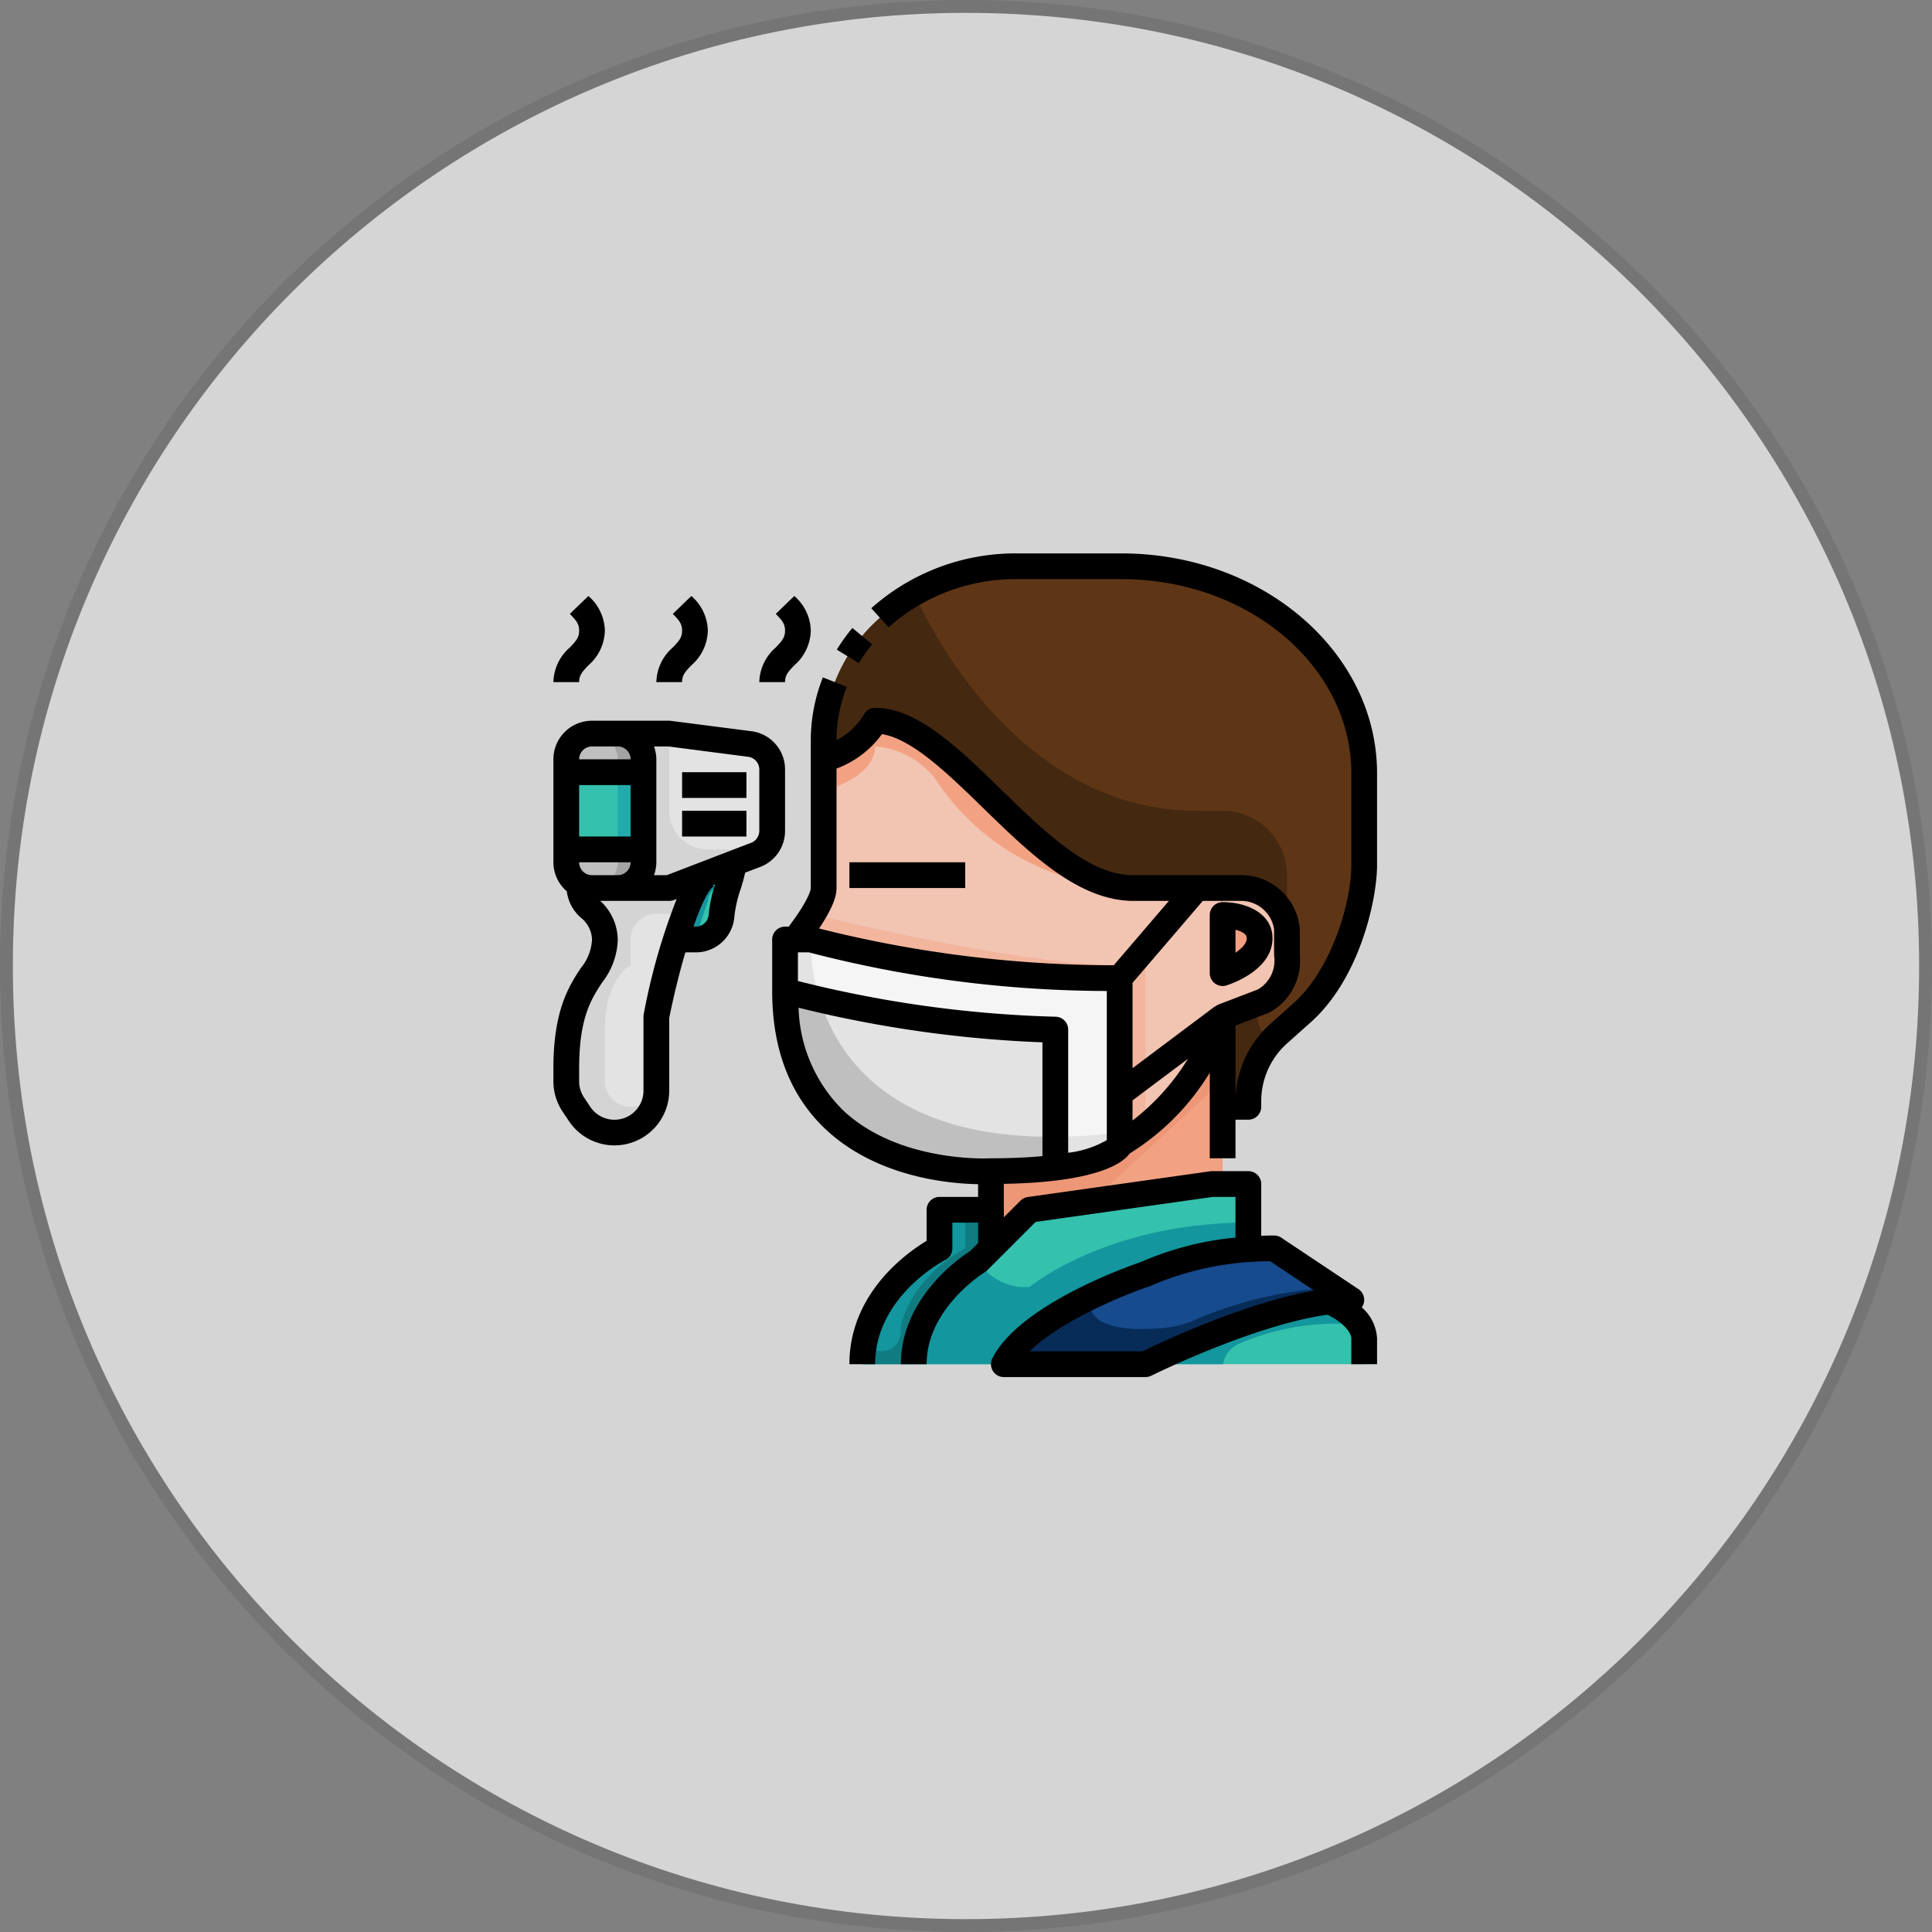 <svg xmlns="http://www.w3.org/2000/svg" width="150.12" height="150.12" viewBox="0 0 150.12 150.12">
  <rect x="0" y="0" width="150.12" height="150.12" fill="#808080" stroke="none"/>
  <g id="Group_207" data-name="Group 207" transform="translate(-883 -349)">
    <g id="Path_2485" data-name="Path 2485" transform="translate(883 349)" fill="#fff" opacity="0.67">
      <path d="M 75.06 149.62 C 64.994 149.62 55.23 147.649 46.038 143.761 C 41.62 141.892 37.359 139.579 33.373 136.886 C 29.425 134.219 25.712 131.156 22.338 127.782 C 18.964 124.408 15.901 120.695 13.233 116.747 C 10.541 112.761 8.228 108.5 6.359 104.082 C 2.471 94.89 0.5 85.126 0.5 75.06 C 0.5 64.994 2.471 55.23 6.359 46.038 C 8.228 41.62 10.541 37.359 13.233 33.373 C 15.901 29.425 18.964 25.712 22.338 22.338 C 25.712 18.964 29.425 15.901 33.373 13.233 C 37.359 10.541 41.62 8.228 46.038 6.359 C 55.23 2.471 64.994 0.5 75.06 0.5 C 85.126 0.5 94.89 2.471 104.082 6.359 C 108.5 8.228 112.761 10.541 116.747 13.233 C 120.695 15.901 124.408 18.964 127.782 22.338 C 131.156 25.712 134.219 29.425 136.886 33.373 C 139.579 37.359 141.892 41.62 143.761 46.038 C 147.649 55.23 149.62 64.994 149.62 75.06 C 149.62 85.126 147.649 94.89 143.761 104.082 C 141.892 108.5 139.579 112.761 136.886 116.747 C 134.219 120.695 131.156 124.408 127.782 127.782 C 124.408 131.156 120.695 134.219 116.747 136.886 C 112.761 139.579 108.5 141.892 104.082 143.761 C 94.89 147.649 85.126 149.62 75.06 149.62 Z" stroke="none"/>
      <path d="M 75.06 1 C 65.061 1 55.363 2.958 46.233 6.82 C 41.845 8.676 37.612 10.973 33.653 13.648 C 29.731 16.297 26.043 19.34 22.692 22.692 C 19.34 26.043 16.297 29.731 13.648 33.653 C 10.973 37.612 8.676 41.845 6.82 46.233 C 2.958 55.363 1 65.061 1 75.06 C 1 85.058 2.958 94.757 6.82 103.887 C 8.676 108.275 10.973 112.508 13.648 116.467 C 16.297 120.389 19.34 124.077 22.692 127.428 C 26.043 130.78 29.731 133.823 33.653 136.472 C 37.612 139.147 41.845 141.444 46.233 143.3 C 55.363 147.162 65.061 149.12 75.06 149.12 C 85.058 149.12 94.757 147.162 103.887 143.3 C 108.275 141.444 112.508 139.147 116.467 136.472 C 120.389 133.823 124.077 130.78 127.428 127.428 C 130.78 124.077 133.823 120.389 136.472 116.467 C 139.147 112.508 141.444 108.275 143.3 103.887 C 147.162 94.757 149.12 85.058 149.12 75.06 C 149.12 65.061 147.162 55.363 143.3 46.233 C 141.444 41.845 139.147 37.612 136.472 33.653 C 133.823 29.731 130.78 26.043 127.428 22.692 C 124.077 19.34 120.389 16.297 116.467 13.648 C 112.508 10.973 108.275 8.676 103.887 6.82 C 94.757 2.958 85.058 1 75.06 1 M 75.06 0 C 116.514 0 150.12 33.605 150.12 75.06 C 150.12 116.514 116.514 150.12 75.06 150.12 C 33.605 150.12 0 116.514 0 75.06 C 0 33.605 33.605 0 75.06 0 Z" stroke="none" fill="#707070"/>
    </g>
    <g id="_21-Measure_the_fever" data-name="21-Measure the fever" transform="translate(926 392.001)">
      <path id="Path_2740" data-name="Path 2740" d="M52,28.1s2.88,0,2.88,1.8S52,32.61,52,32.61Z" fill="#f2a283"/>
      <path id="Path_2741" data-name="Path 2741" d="M12,25l-.05-.13,2.04-.78c-.04,1-.83,2.56-.92,4.05a2,2,0,0,1-2,1.86H9.51C10.22,27.67,11.11,25.44,12,25Z" fill="#34c1ad"/>
      <rect id="Rectangle_58" data-name="Rectangle 58" width="6" height="6" transform="translate(1 17)" fill="#34c1ad"/>
      <path id="Path_2742" data-name="Path 2742" d="M7,24a2.006,2.006,0,0,1-2,2H3a2,2,0,0,1-2-2V23H7Z" fill="#bfbfbf"/>
      <path id="Path_2743" data-name="Path 2743" d="M7,23V16a2.006,2.006,0,0,0-2-2H9l6.22.8A2,2,0,0,1,17,16.79v4.77a2.009,2.009,0,0,1-1.37,1.9l-1.64.63-2.04.78L9,26H5a2.006,2.006,0,0,0,2-2Z" fill="#e3e3e3"/>
      <path id="Path_2744" data-name="Path 2744" d="M5,14a2.006,2.006,0,0,1,2,2v1H1V16a2.006,2.006,0,0,1,2-2Z" fill="#bfbfbf"/>
      <rect id="Rectangle_59" data-name="Rectangle 59" width="2" height="6" transform="translate(5 17)" fill="#21abab"/>
      <path id="Path_2745" data-name="Path 2745" d="M5,24a2.006,2.006,0,0,1-2,2H5a2.006,2.006,0,0,0,2-2V23H5Z" fill="#a3a3a3"/>
      <path id="Path_2746" data-name="Path 2746" d="M5,14H3a2.006,2.006,0,0,1,2,2v1H7V16a2.006,2.006,0,0,0-2-2Z" fill="#a3a3a3"/>
      <path id="Path_2747" data-name="Path 2747" d="M9,26l2.95-1.13L12,25c-.89.44-1.78,2.67-2.49,5C8.62,32.91,8,36,8,36v5.74a3.184,3.184,0,0,1-.96,2.3,3.184,3.184,0,0,1-2.3.96,3.254,3.254,0,0,1-2.71-1.45l-.48-.73A3.216,3.216,0,0,1,1,41.01V40c0-7,3-7,3-10a3.275,3.275,0,0,0-1.21-2.45A2.2,2.2,0,0,1,2,25.88v-.15A2,2,0,0,0,3,26Z" fill="#e3e3e3"/>
      <path id="Path_2748" data-name="Path 2748" d="M39,37V47.73A39.313,39.313,0,0,1,34,48S18,49,18,34C18,34,29,37,39,37Z" fill="#e3e3e3"/>
      <path id="Path_2749" data-name="Path 2749" d="M18.78,30H20a91.931,91.931,0,0,0,24,3V46s-.6,1.19-5,1.73V37c-10,0-21-3-21-3V30Z" fill="#f5f5f5"/>
      <path id="Path_2750" data-name="Path 2750" d="M60.28,58.11C54.27,58.87,46,63,46,63H35c2-4,11-7,11-7a23.11,23.11,0,0,1,8.01-1.92c.63-.05,1.3-.08,1.99-.08l6,4a15,15,0,0,0-1.72.11Z" fill="#164b8d"/>
      <path id="Path_2751" data-name="Path 2751" d="M34,51v3l-1,1s-5,3-5,8H24c0-6,6-9,6-9V51Z" fill="#13969d"/>
      <path id="Path_2752" data-name="Path 2752" d="M63,61v2H46s8.27-4.13,14.28-4.89C61.8,58.76,63,59.91,63,61Z" fill="#34c1ad"/>
      <path id="Path_2753" data-name="Path 2753" d="M54,54l.01.08A23.11,23.11,0,0,0,46,56s-9,3-11,7H28c0-5,5-8,5-8l1-1,3-3,14.17-2H54Z" fill="#34c1ad"/>
      <path id="Path_2754" data-name="Path 2754" d="M51.17,49,37,51l-3,3V48a39.314,39.314,0,0,0,5-.27c4.4-.54,5-1.73,5-1.73v-.07A19.3,19.3,0,0,0,52,36V49Z" fill="#f2a283"/>
      <path id="Path_2755" data-name="Path 2755" d="M53.33,26H45c-7.24,0-14-13-20-13a6.437,6.437,0,0,1-4,3V26c0,.94-1.15,2.63-2.22,4H20a91.931,91.931,0,0,0,24,3V45.93A19.3,19.3,0,0,0,52,36l3.17-1.21A3.582,3.582,0,0,0,57,31.25V29.2A3.579,3.579,0,0,0,53.33,26ZM52,32.61V28.1s2.88,0,2.88,1.8S52,32.61,52,32.61Z" fill="#f2c4b2"/>
      <path id="Path_2756" data-name="Path 2756" d="M63,24.23c0,2.68-1.39,8.55-5,11.62l-1.56,1.4A7.043,7.043,0,0,0,54,42.5V43H52V36l3.17-1.21A3.582,3.582,0,0,0,57,31.25V29.2A3.579,3.579,0,0,0,53.33,26H45c-7.24,0-14-13-20-13a6.437,6.437,0,0,1-4,3V14.55a12.845,12.845,0,0,1,4.41-9.58A15.915,15.915,0,0,1,36.06,1h8.08C54.56,1,63,8.2,63,17.09Z" fill="#5e3616"/>
      <path id="Path_2757" data-name="Path 2757" d="M52,20H50C35.628,20,28.6,4.4,28.042,3.1A15.106,15.106,0,0,0,25.41,4.97,12.845,12.845,0,0,0,21,14.55V16a6.437,6.437,0,0,0,4-3c6,0,12.76,13,20,13h8.33A3.579,3.579,0,0,1,57,29.2V25a5,5,0,0,0-5-5Z" fill="#452810"/>
      <path id="Path_2758" data-name="Path 2758" d="M54.821,34.923,52,36v7h2v-.5a6.935,6.935,0,0,1,1.828-4.634,2.47,2.47,0,0,1-1.007-2.943Z" fill="#452810"/>
      <path id="Path_2759" data-name="Path 2759" d="M44,45.93V46s-.6,1.19-5,1.73A39.313,39.313,0,0,1,34,48v6l3-3,4.835-.682L52,41V36a19.3,19.3,0,0,1-8,9.93Z" fill="#ed9776"/>
      <path id="Path_2760" data-name="Path 2760" d="M25,15a6.459,6.459,0,0,1,5,3,18.5,18.5,0,0,0,13.9,7.894C37.075,24.7,30.7,13,25,13a6.437,6.437,0,0,1-4,3v2.491C22.745,17.925,25,16.84,25,15Z" fill="#f2a283"/>
      <path id="Path_2761" data-name="Path 2761" d="M11.439,28.684,12,27c0-.807,1.289-1.6,1.791-1.886a4.724,4.724,0,0,0,.2-1.024l-2.04.78L12,25c-.89.44-1.78,2.67-2.49,5h1.56a1.985,1.985,0,0,0,.782-.162,1,1,0,0,1-.413-1.154Z" fill="#13969d"/>
      <path id="Path_2762" data-name="Path 2762" d="M6,43a2,2,0,0,1-2-2V37c0-4,2-5,2-5V30a2,2,0,0,1,2-2h2l.215-.072C10.771,26.471,11.385,25.3,12,25l-.05-.13L9,26H3a2,2,0,0,1-1-.27v.15a2.2,2.2,0,0,0,.79,1.67A3.275,3.275,0,0,1,4,30c0,3-3,3-3,10v1.01a3.216,3.216,0,0,0,.55,1.81l.48.73A3.254,3.254,0,0,0,4.74,45a3.184,3.184,0,0,0,2.3-.96A3.184,3.184,0,0,0,8,41.74V41A2,2,0,0,1,6,43Z" fill="#d4d4d4"/>
      <path id="Path_2763" data-name="Path 2763" d="M14,23H12a3,3,0,0,1-3-3V14H5a2.006,2.006,0,0,1,2,2v8a2.006,2.006,0,0,1-2,2H9l2.95-1.13,2.04-.78,1.64-.63A2.009,2.009,0,0,0,17,21.56V20a3,3,0,0,1-3,3Z" fill="#d4d4d4"/>
      <path id="Path_2764" data-name="Path 2764" d="M20.7,34.66C19.015,34.276,18,34,18,34c0,15,16,14,16,14a39.314,39.314,0,0,0,5-.27v-2.4C26.379,45.427,22.121,39.21,20.7,34.66Z" fill="#bfbfbf"/>
      <path id="Path_2765" data-name="Path 2765" d="M39,45.325v2.4c4.4-.54,5-1.73,5-1.73V45a45.039,45.039,0,0,1-5,.325Z" fill="#e3e3e3"/>
      <path id="Path_2766" data-name="Path 2766" d="M20,30H18v4s1.015.276,2.7.66A14.666,14.666,0,0,1,20,30Z" fill="#e3e3e3"/>
      <path id="Path_2767" data-name="Path 2767" d="M44,32c-7.531,0-22.146-3.543-23.835-3.959A22.474,22.474,0,0,1,18.78,30H20a91.931,91.931,0,0,0,24,3V45.93a15.879,15.879,0,0,0,2-1.37V32Z" fill="#f2b59d"/>
      <path id="Path_2768" data-name="Path 2768" d="M32,51v3s-4,2-5,6v.5a1.5,1.5,0,0,1-2.8.726A8.615,8.615,0,0,0,24,63h4c0-5,5-8,5-8l1-1V51Z" fill="#107c82"/>
      <path id="Path_2769" data-name="Path 2769" d="M60.28,58.11C54.27,58.87,46,63,46,63h6.043a2,2,0,0,1,1.19-1.568,18.735,18.735,0,0,1,9.411-1.486A5.3,5.3,0,0,0,60.28,58.11Z" fill="#13969d"/>
      <path id="Path_2770" data-name="Path 2770" d="M50.005,59.493a7.944,7.944,0,0,1-2.6.693c-4.774.42-6.01-.877-5.684-2.415C39.107,59.031,36.064,60.871,35,63H46s8.27-4.13,14.28-4.89A15,15,0,0,1,62,58l-1.392-.928a30.352,30.352,0,0,0-10.6,2.421Z" fill="#072c58"/>
      <path id="Path_2771" data-name="Path 2771" d="M54,54V52c-11,0-17,5-17,5a4.333,4.333,0,0,1-4-2s-5,3-5,8h7c2-4,11-7,11-7a23.11,23.11,0,0,1,8.01-1.92Z" fill="#13969d"/>
      <path id="Path_2772" data-name="Path 2772" d="M51.408,33.419a1,1,0,0,0,.592.194.963.963,0,0,0,.3-.046c.366-.115,3.575-1.194,3.575-3.664,0-1.928-2.009-2.806-3.875-2.806a1,1,0,0,0-1,1v4.516a1,1,0,0,0,.408.806ZM53,29.24c.451.117.875.322.875.663,0,.409-.4.8-.875,1.123Z"/>
      <path id="Path_2773" data-name="Path 2773" d="M53,47V44h1a1,1,0,0,0,1-1v-.5a6.018,6.018,0,0,1,2.1-4.508l1.547-1.384C62.692,33.163,64,26.783,64,24.234V17.085C64,7.664,55.092,0,44.143,0H36.06A16.83,16.83,0,0,0,24.7,4.259l1.342,1.482A14.84,14.84,0,0,1,36.06,2h8.083C53.989,2,62,8.768,62,17.085v7.149c0,2.779-1.478,8.151-4.667,10.871l-1.564,1.4A8.152,8.152,0,0,0,53.017,42H53V36.688l2.523-.966a1,1,0,0,0,.147-.071A4.552,4.552,0,0,0,58,31.25V29.2A4.568,4.568,0,0,0,53.331,25H45c-3.382,0-6.867-3.393-10.236-6.673C31.422,15.073,28.266,12,25,12a1,1,0,0,0-.905.574A5.213,5.213,0,0,1,22,14.506a11.306,11.306,0,0,1,.8-4.138l-1.86-.736A13.292,13.292,0,0,0,20,14.549V26c0,.078-.071.817-1.716,3H18a1,1,0,0,0-1,1v4c0,4.54,1.4,8.155,4.155,10.746C25.128,48.477,30.74,48.974,33,49.013V50H30a1,1,0,0,0-1,1v2.415c-1.589.956-6,4.1-6,9.585h2c0-5.293,5.4-8.079,5.447-8.1A1,1,0,0,0,31,54V52h2v1.586l-.626.626C31.572,54.725,27,57.87,27,63h2c0-4.358,4.471-7.116,4.515-7.143a1.025,1.025,0,0,0,.192-.15l3.764-3.764L51.241,50H53v3.161a24.029,24.029,0,0,0-7.38,1.911c-.9.3-9.424,3.3-11.515,7.481A1,1,0,0,0,35,64H46a1,1,0,0,0,.447-.1c.088-.044,7.967-3.951,13.7-4.745C61.3,59.706,62,60.5,62,61v2h2V61a3.436,3.436,0,0,0-1.189-2.417.969.969,0,0,0,.146-.293,1,1,0,0,0-.4-1.122l-6-4A1.006,1.006,0,0,0,56,53c-.34,0-.673.007-1,.019V49a1,1,0,0,0-1-1H51.17a.93.93,0,0,0-.139.01l-14.171,2a1,1,0,0,0-.567.283L35,51.586v-2.6c7.349-.13,9.29-1.662,9.785-2.364A18.975,18.975,0,0,0,51,40.35V47Zm6.119,10.281c-5.475.96-12.056,4.086-13.352,4.719H37.005c2.426-2.375,7.313-4.384,9.311-5.052a1.035,1.035,0,0,0,.13-.052A23.441,23.441,0,0,1,55.7,55ZM56,29.2v2.05a2.581,2.581,0,0,1-1.272,2.635l-3.085,1.181a1.006,1.006,0,0,0-.229.153L51.4,35.2,45,40V33.37L50.46,27h2.871A2.6,2.6,0,0,1,56,29.2ZM25.529,14.043c2.349.371,5.137,3.086,7.84,5.717C37.024,23.319,40.805,27,45.076,27h2.75l-4.283,5a93.651,93.651,0,0,1-22.9-2.855C21.821,27.39,22,26.516,22,26V16.717a7.654,7.654,0,0,0,3.529-2.674ZM19.05,35.3A93.21,93.21,0,0,0,38,37.99v8.843c-1.11.1-2.448.168-4.061.169-.073.006-7.072.375-11.423-3.723A11.655,11.655,0,0,1,19.05,35.3ZM43,45.588a7.8,7.8,0,0,1-3,.981V37a1,1,0,0,0-1-1,91.472,91.472,0,0,1-20-2.775V31h.856A92.468,92.468,0,0,0,43,34Zm2-1.525V42.5l4.311-3.233A17.67,17.67,0,0,1,45,44.063Z"/>
      <path id="Path_2774" data-name="Path 2774" d="M24.769,7.072,23.231,5.793a14.461,14.461,0,0,0-1.21,1.684l1.7,1.046a12.5,12.5,0,0,1,1.048-1.451Z"/>
      <rect id="Rectangle_60" data-name="Rectangle 60" width="9" height="2" transform="translate(23 24)"/>
      <path id="Path_2775" data-name="Path 2775" d="M18,21.559V16.79a2.991,2.991,0,0,0-2.651-2.979l-6.221-.8A1.1,1.1,0,0,0,9,13H3a3,3,0,0,0-3,3v8a2.979,2.979,0,0,0,1.042,2.254A3.249,3.249,0,0,0,2.128,28.3,2.236,2.236,0,0,1,3,30a3.749,3.749,0,0,1-.874,2.224C1.229,33.594,0,35.472,0,40v1.014a4.244,4.244,0,0,0,.715,2.361L1.2,44.1A4.257,4.257,0,0,0,9,41.743V36.1c.362-1.8.8-3.555,1.254-5.1h.817a3,3,0,0,0,2.993-2.8,9.7,9.7,0,0,1,.494-2.142c.134-.435.258-.853.341-1.253l1.05-.4A3,3,0,0,0,18,21.559ZM3,25a1,1,0,0,1-1-1H6a1,1,0,0,1-1,1Zm3-3H2V18H6ZM3,15H5a1,1,0,0,1,1,1H2a1,1,0,0,1,1-1ZM7.02,35.8A.925.925,0,0,0,7,36v5.743A2.257,2.257,0,0,1,2.865,43l-.486-.729A2.25,2.25,0,0,1,2,41.014V40c0-3.933.956-5.393,1.8-6.681A5.62,5.62,0,0,0,5,30a4.14,4.14,0,0,0-1.363-3H9a.992.992,0,0,0,.358-.066l.22-.085A48.9,48.9,0,0,0,7.02,35.8Zm5.048-7.729a1,1,0,0,1-1,.925h-.179c.594-1.707,1.161-2.889,1.555-3.1l-.061-.123.192-.074a10.454,10.454,0,0,0-.507,2.381Zm3.206-5.553L8.815,25h-1A2.966,2.966,0,0,0,8,24V16a2.966,2.966,0,0,0-.184-1h1.12l6.174.8a1,1,0,0,1,.89.993v4.769a1.016,1.016,0,0,1-.726.96Z"/>
      <rect id="Rectangle_61" data-name="Rectangle 61" width="5" height="2" transform="translate(10 17)"/>
      <rect id="Rectangle_62" data-name="Rectangle 62" width="5" height="2" transform="translate(10 20)"/>
      <path id="Path_2776" data-name="Path 2776" d="M10.721,8.693A3.673,3.673,0,0,0,12,6a3.672,3.672,0,0,0-1.278-2.69l-.428.408L9.279,4.7c.487.5.721.77.721,1.3s-.234.8-.721,1.307A3.673,3.673,0,0,0,8,10h2C10,9.468,10.234,9.2,10.721,8.693Z"/>
      <path id="Path_2777" data-name="Path 2777" d="M10,4l.3-.282.426-.41Z"/>
      <path id="Path_2778" data-name="Path 2778" d="M18,4l.3-.282.426-.41Z"/>
      <path id="Path_2779" data-name="Path 2779" d="M18.721,8.693A3.673,3.673,0,0,0,20,6a3.672,3.672,0,0,0-1.278-2.69l-.428.408L17.279,4.7c.487.5.721.77.721,1.3s-.234.8-.721,1.307A3.673,3.673,0,0,0,16,10h2C18,9.468,18.234,9.2,18.721,8.693Z"/>
      <path id="Path_2780" data-name="Path 2780" d="M2,4l.295-.282.426-.41Z"/>
      <path id="Path_2781" data-name="Path 2781" d="M2.721,8.693A3.673,3.673,0,0,0,4,6,3.672,3.672,0,0,0,2.722,3.31l-.428.408L1.279,4.7C1.766,5.2,2,5.47,2,6s-.234.8-.721,1.307A3.673,3.673,0,0,0,0,10H2C2,9.468,2.234,9.2,2.721,8.693Z"/>
    </g>
  </g>
</svg>
